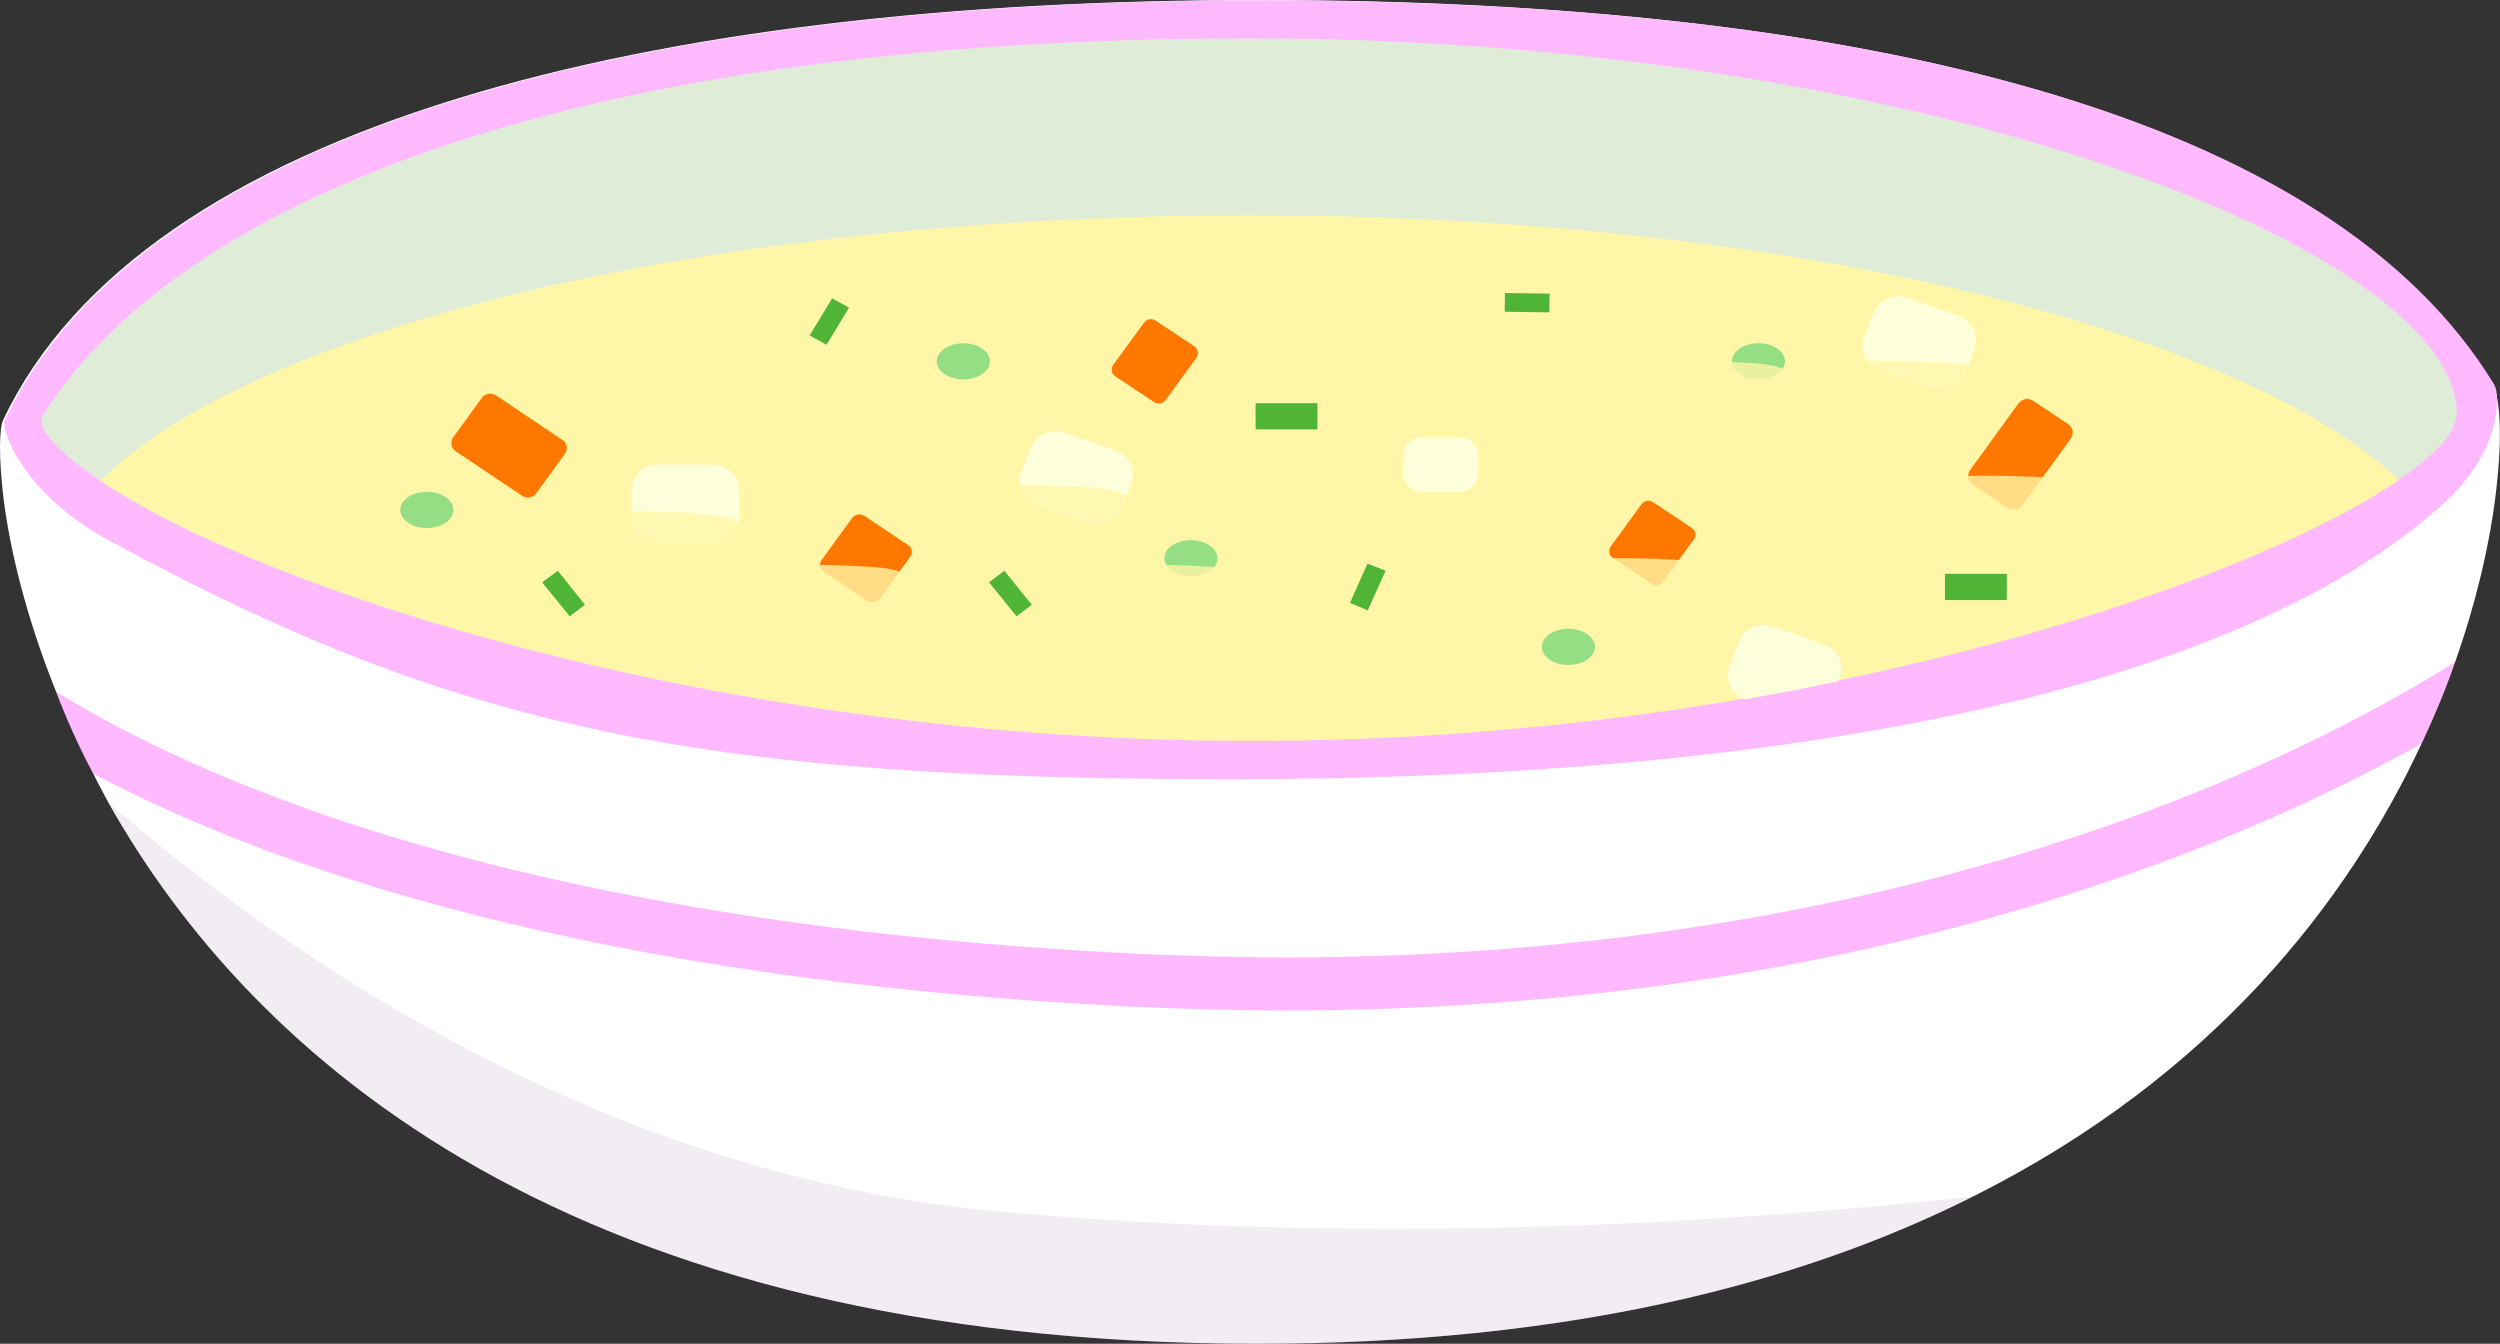 <svg width="80" height="43" viewBox="0 0 80 43" fill="none" xmlns="http://www.w3.org/2000/svg">
<rect x="0" y="0" width="80" height="43" fill="#333333" stroke="none"/>
<path d="M79.919 15.309C79.769 16.877 79.369 18.904 78.569 21.171C78.279 22.009 77.919 22.888 77.489 23.797C75.149 28.82 70.829 34.432 63.159 38.277C57.509 41.123 50.049 43 40.239 43C18.279 43 8.059 33.833 3.469 25.684C3.299 25.365 3.129 25.055 2.979 24.745C2.499 23.847 2.109 22.958 1.789 22.119C0.819 19.703 0.319 17.566 0.119 15.998C-0.051 14.62 -0.021 13.701 0.099 13.441C4.599 3.964 20.869 0 40.249 0C59.629 0 74.529 3.665 79.769 12.303C79.969 12.642 80.079 13.721 79.919 15.299V15.309Z" fill="white"/>
<path d="M78.189 16.117C71.269 22.379 56.319 24.935 39.469 24.935C22.619 24.935 14.729 23.417 3.469 17.286C0.669 15.758 0.029 13.701 0.149 13.451C4.649 3.974 20.919 0.01 40.299 0.01C59.679 0.01 74.579 3.675 79.819 12.313C80.019 12.652 80.039 14.45 78.189 16.117Z" fill="#FFB9FF"/>
<g opacity="0.31">
<path d="M78.569 21.171C78.279 22.01 77.919 22.889 77.489 23.797C71.299 27.252 59.129 32.335 41.079 32.335C39.509 32.335 37.909 32.285 36.249 32.215C18.909 31.367 8.639 27.752 2.979 24.756C2.499 23.857 2.109 22.968 1.789 22.13C2.879 22.809 4.259 23.558 5.999 24.346C11.769 26.953 21.319 29.779 36.319 30.518C37.959 30.588 39.549 30.638 41.079 30.638C60.939 30.638 73.479 24.386 78.569 21.181V21.171Z" fill="#FF1CFF"/>
</g>
<path d="M78.609 13.262C78.609 13.811 77.949 14.54 76.749 15.359C71.739 18.784 57.179 23.707 40.009 23.707C22.839 23.707 8.169 18.764 3.199 15.379C1.989 14.54 1.089 13.721 1.389 13.262C5.879 6.232 18.689 1.229 40.009 1.229C61.329 1.229 78.619 7.969 78.619 13.262H78.609Z" fill="#DFEDD8"/>
<path d="M63.159 38.276C57.509 41.123 50.049 43 40.239 43C18.279 43 8.059 33.833 3.469 25.684C9.369 30.797 19.459 37.647 32.049 38.776C44.199 39.884 55.749 39.095 63.159 38.286V38.276Z" fill="#A68CAB" fill-opacity="0.16"/>
<path d="M76.769 15.359C73.729 17.436 67.179 20.062 58.659 21.8C57.679 22 56.689 22.209 55.659 22.379C50.879 23.198 45.609 23.707 40.029 23.707C22.839 23.707 8.189 18.764 3.219 15.379C8.169 10.476 22.659 6.891 40.029 6.891C57.399 6.891 71.759 10.625 76.769 15.359Z" fill="#FFF6A8"/>
<path d="M15.869 12.652L17.999 14.08C18.149 14.18 18.179 14.369 18.079 14.519L17.159 15.787C17.059 15.927 16.849 15.967 16.709 15.867L14.579 14.439C14.429 14.339 14.399 14.15 14.499 14L15.419 12.732C15.519 12.592 15.729 12.552 15.869 12.652Z" fill="#FE7800"/>
<path d="M27.659 16.506L29.059 17.445C29.189 17.525 29.219 17.695 29.129 17.815L28.149 19.163C28.059 19.283 27.889 19.313 27.759 19.233L26.359 18.294C26.229 18.214 26.199 18.044 26.289 17.924L27.269 16.576C27.359 16.457 27.529 16.427 27.659 16.506Z" fill="#FE7800"/>
<path d="M36.989 10.265L38.219 11.084C38.339 11.164 38.369 11.324 38.289 11.444L37.299 12.802C37.209 12.921 37.049 12.951 36.919 12.861L35.689 12.043C35.569 11.963 35.539 11.803 35.619 11.683L36.609 10.325C36.699 10.205 36.859 10.175 36.989 10.265Z" fill="#FE7800"/>
<path d="M52.909 16.076L54.139 16.895C54.259 16.975 54.289 17.135 54.209 17.255L53.219 18.613C53.129 18.733 52.969 18.762 52.839 18.673L51.609 17.854C51.489 17.774 51.459 17.614 51.539 17.494L52.529 16.136C52.619 16.016 52.779 15.986 52.909 16.076Z" fill="#FE7800"/>
<path d="M65.069 12.831L66.179 13.57C66.339 13.67 66.369 13.88 66.269 14.029L64.719 16.166C64.609 16.316 64.399 16.356 64.239 16.246L63.129 15.507C62.969 15.408 62.939 15.198 63.039 15.048L64.589 12.911C64.699 12.761 64.909 12.721 65.069 12.831Z" fill="#FE7800"/>
<path d="M42.159 12.901H40.179V13.74H42.159V12.901Z" fill="#50B537"/>
<path d="M64.219 18.363H62.239V19.202H64.219V18.363Z" fill="#50B537"/>
<path d="M32.529 19.722L31.649 18.634L32.139 18.264L33.019 19.353L32.529 19.722Z" fill="#50B537"/>
<path d="M18.229 19.722L17.349 18.634L17.849 18.264L18.719 19.353L18.229 19.722Z" fill="#50B537"/>
<path d="M25.909 10.734L26.629 9.546L27.169 9.845L26.449 11.034L25.909 10.734Z" fill="#50B537"/>
<path d="M43.199 19.292L43.759 18.034L44.339 18.263L43.769 19.532L43.199 19.292Z" fill="#50B537"/>
<path d="M48.159 9.376L49.589 9.396L49.579 9.996L48.149 9.976L48.159 9.376Z" fill="#50B537"/>
<path d="M56.269 12.142C56.738 12.142 57.119 11.883 57.119 11.563C57.119 11.243 56.738 10.984 56.269 10.984C55.799 10.984 55.419 11.243 55.419 11.563C55.419 11.883 55.799 12.142 56.269 12.142Z" fill="#96DE83"/>
<path d="M38.109 18.443C38.578 18.443 38.959 18.184 38.959 17.864C38.959 17.544 38.578 17.285 38.109 17.285C37.639 17.285 37.259 17.544 37.259 17.864C37.259 18.184 37.639 18.443 38.109 18.443Z" fill="#96DE83"/>
<path d="M30.829 12.142C31.298 12.142 31.679 11.883 31.679 11.563C31.679 11.243 31.298 10.984 30.829 10.984C30.359 10.984 29.979 11.243 29.979 11.563C29.979 11.883 30.359 12.142 30.829 12.142Z" fill="#96DE83"/>
<path d="M13.659 16.896C14.128 16.896 14.509 16.636 14.509 16.317C14.509 15.997 14.128 15.737 13.659 15.737C13.189 15.737 12.809 15.997 12.809 16.317C12.809 16.636 13.189 16.896 13.659 16.896Z" fill="#96DE83"/>
<path d="M50.189 21.279C50.658 21.279 51.039 21.02 51.039 20.7C51.039 20.38 50.658 20.121 50.189 20.121C49.719 20.121 49.339 20.38 49.339 20.7C49.339 21.02 49.719 21.279 50.189 21.279Z" fill="#96DE83"/>
<path d="M46.719 13.999H45.489C45.163 13.999 44.899 14.263 44.899 14.589V15.148C44.899 15.473 45.163 15.737 45.489 15.737H46.719C47.045 15.737 47.309 15.473 47.309 15.148V14.589C47.309 14.263 47.045 13.999 46.719 13.999Z" fill="#FDFFDB"/>
<path d="M22.819 14.868H21.049C20.585 14.868 20.209 15.244 20.209 15.707V16.516C20.209 16.979 20.585 17.355 21.049 17.355H22.819C23.283 17.355 23.659 16.979 23.659 16.516V15.707C23.659 15.244 23.283 14.868 22.819 14.868Z" fill="#FDFFDB"/>
<path d="M35.699 14.419L34.079 13.85C33.629 13.69 33.139 13.909 32.979 14.339L32.679 15.128C32.519 15.557 32.749 16.026 33.189 16.186L34.809 16.756C35.259 16.915 35.749 16.696 35.909 16.266L36.209 15.477C36.369 15.048 36.139 14.579 35.699 14.419Z" fill="#FDFFDB"/>
<path d="M58.889 21.679L58.839 21.799C57.859 21.998 56.869 22.208 55.839 22.378C55.409 22.208 55.179 21.749 55.339 21.319L55.639 20.541C55.799 20.111 56.299 19.891 56.739 20.051L58.369 20.63C58.809 20.78 59.039 21.259 58.879 21.689L58.889 21.679Z" fill="#FDFFDB"/>
<path d="M62.669 10.105L61.049 9.536C60.599 9.376 60.109 9.595 59.949 10.025L59.649 10.814C59.489 11.243 59.719 11.713 60.159 11.872L61.779 12.441C62.229 12.601 62.719 12.382 62.879 11.952L63.179 11.163C63.339 10.734 63.109 10.264 62.669 10.105Z" fill="#FDFFDB"/>
<path opacity="0.79" d="M61.729 15.298C61.729 15.298 63.129 15.128 65.849 15.298C68.569 15.467 66.569 17.165 64.869 17.055C63.169 16.945 61.729 15.298 61.729 15.298Z" fill="#FFF6A8"/>
<path opacity="0.79" d="M58.359 11.623C58.359 11.623 59.759 11.454 62.479 11.623C65.199 11.793 63.199 13.491 61.499 13.381C59.799 13.271 58.359 11.623 58.359 11.623Z" fill="#FFF6A8"/>
<path opacity="0.79" d="M49.839 17.934C49.839 17.934 51.239 17.764 53.959 17.934C56.679 18.104 54.679 19.801 52.979 19.691C51.279 19.582 49.839 17.934 49.839 17.934Z" fill="#FFF6A8"/>
<path opacity="0.79" d="M30.829 15.597C30.829 15.597 32.229 15.427 34.949 15.597C37.669 15.767 35.669 17.464 33.969 17.355C32.269 17.245 30.829 15.597 30.829 15.597Z" fill="#FFF6A8"/>
<path opacity="0.79" d="M23.809 18.143C23.809 18.143 25.209 17.974 27.929 18.143C30.649 18.313 28.649 20.011 26.949 19.901C25.249 19.791 23.809 18.143 23.809 18.143Z" fill="#FFF6A8"/>
<path opacity="0.79" d="M18.359 16.436C18.359 16.436 19.759 16.266 22.479 16.436C25.199 16.606 23.199 18.303 21.499 18.193C19.799 18.084 18.359 16.436 18.359 16.436Z" fill="#FFF6A8"/>
<path opacity="0.79" d="M34.719 18.143C34.719 18.143 36.119 17.974 38.839 18.143C41.559 18.313 39.559 20.011 37.859 19.901C36.159 19.791 34.719 18.143 34.719 18.143Z" fill="#FFF6A8"/>
<path opacity="0.79" d="M51.989 11.623C51.989 11.623 53.389 11.454 56.109 11.623C58.829 11.793 56.829 13.491 55.129 13.381C53.429 13.271 51.989 11.623 51.989 11.623Z" fill="#FFF6A8"/>
</svg>
